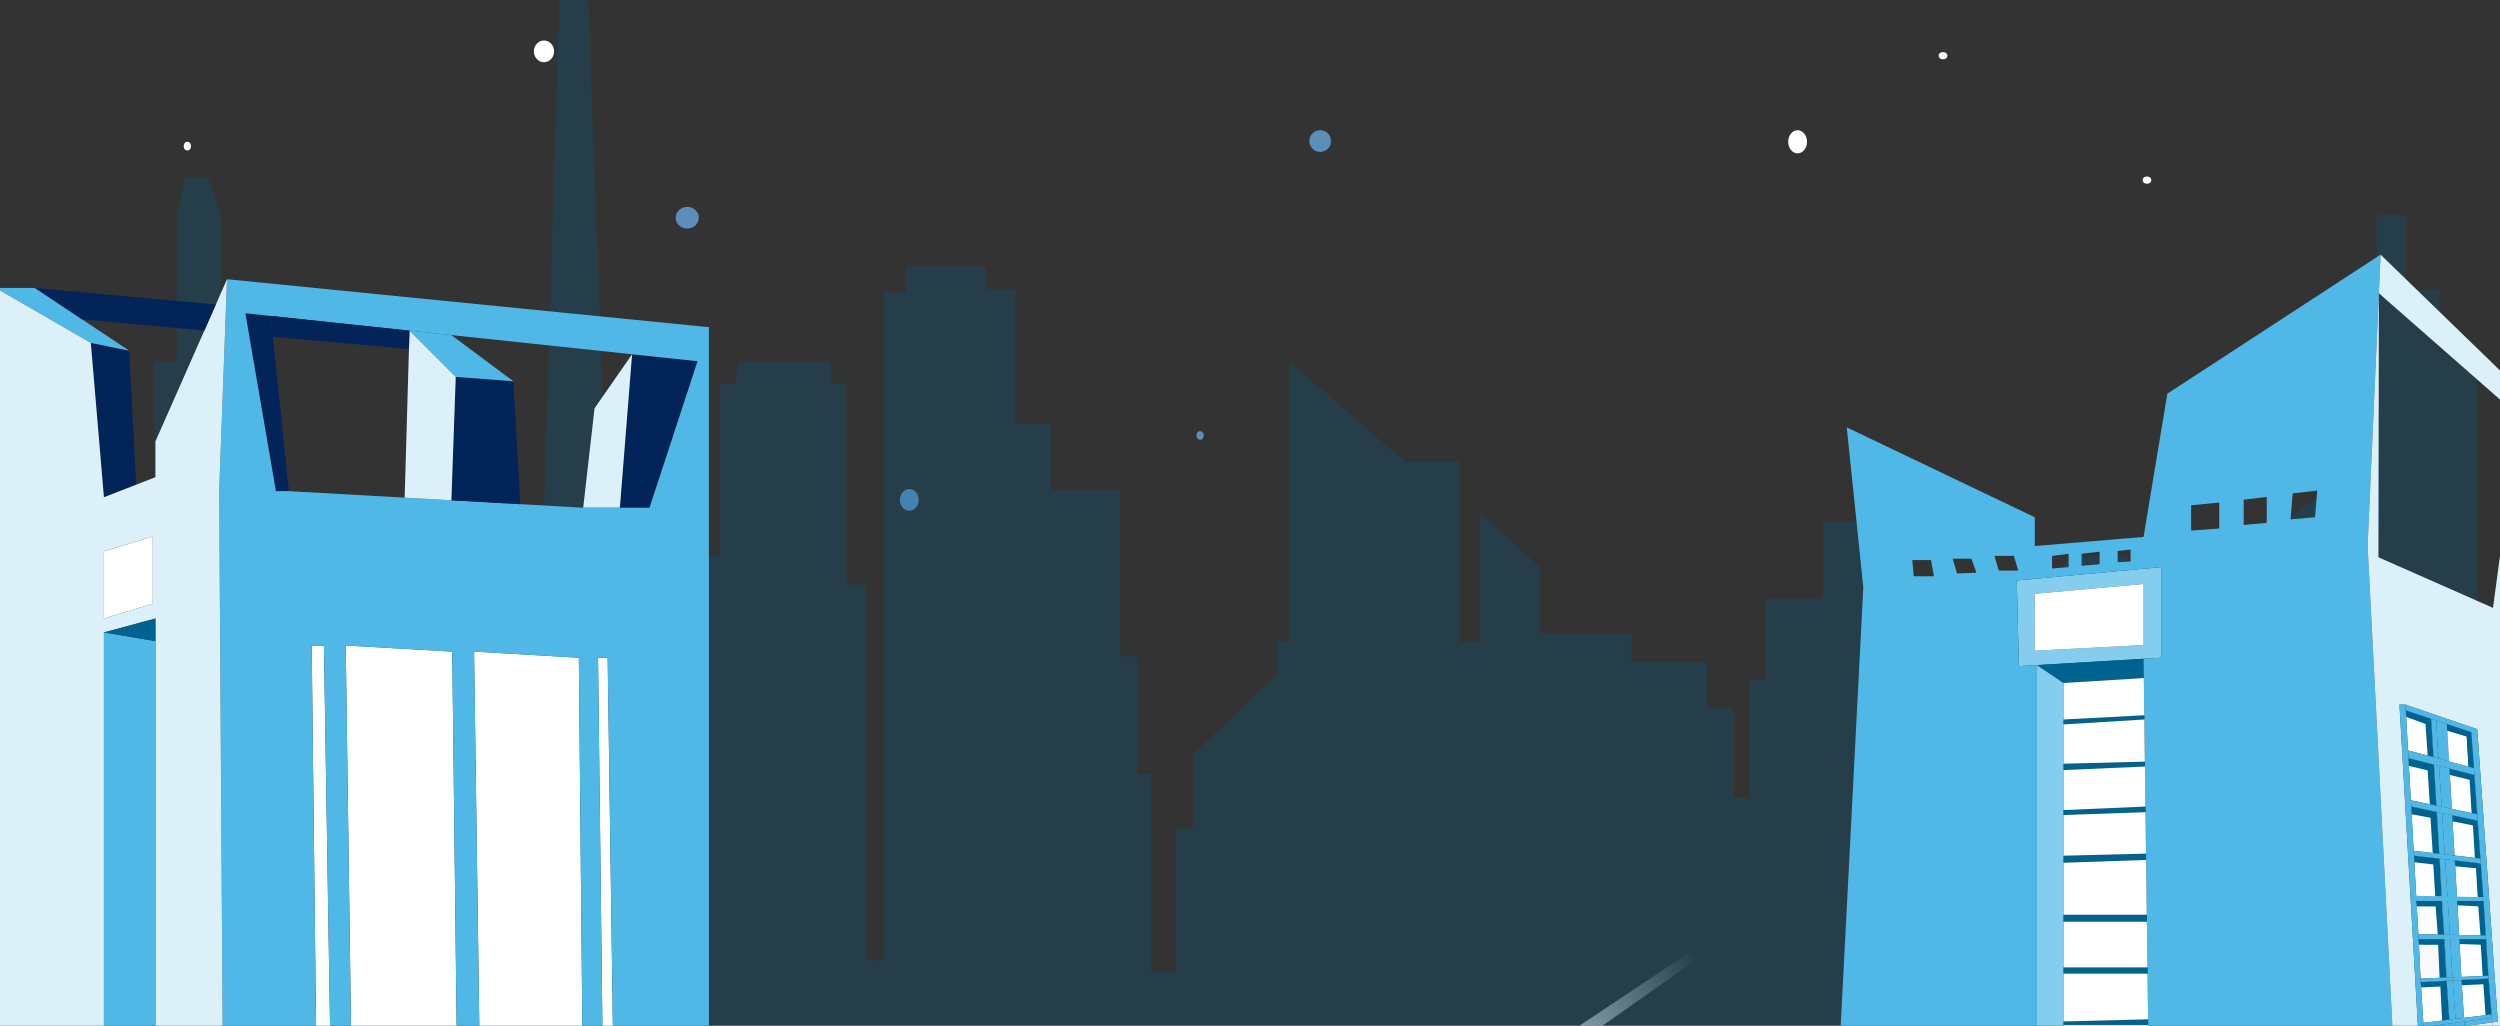 <svg width="1728" height="709" viewBox="0 0 1728 709" fill="none" xmlns="http://www.w3.org/2000/svg">
<rect x="0" y="0" width="1728" height="709" fill="#333333" stroke="none"/>
<path d="M1267.15 594.159C1268.43 596.665 1057.65 744.233 1055.14 745.509C1052.64 746.786 1049.57 745.79 1048.3 743.284C1047.02 740.779 1048.02 737.713 1050.52 736.436C1053.03 735.159 1265.87 591.654 1267.15 594.159Z" fill="url(#paint0_linear_636_27)"/>
<circle cx="912.5" cy="97.5" r="7.5" fill="#5B8FB9"/>
<ellipse cx="628.5" cy="345.5" rx="6.5" ry="7.5" fill="#5B8FB9"/>
<ellipse cx="829.5" cy="301" rx="2.5" ry="3" fill="#5B8FB9"/>
<ellipse cx="1343" cy="38.5" rx="3" ry="2.5" fill="white"/>
<ellipse cx="1484" cy="124.5" rx="3" ry="2.5" fill="white"/>
<path opacity="0.5" d="M16.004 404.222H-23.974L-24 1391H1712V243.722H1685.86V200.13H1662.8V148.611H1642.81V239.759H1633.58V429.982H1615.13V334.87L1516.72 402.241V465.648H1510.57V509.241H1470.59V384.407H1430.61L1404.47 426.019V457.722H1353.73V433.944H1335.28V410.167H1319.91V338.833H1292.23V360.63H1259.94V414.13H1219.96V469.611H1209.2V550.852H1198.43V489.426H1179.98V457.722H1127.7V437.907H1064.66V392.333L1023.14 354.685V443.852H1009.31V319.019H970.865L890.909 249.667V443.852H883.221V465.648L824.792 521.13V572.648H812.491V671.722H795.577V535H786.351V453.759H774.05V338.833H726.384V293.259H701.782V200.13H681.793V184.278H626.439V202.111H611.062V663.796H598.761V404.222H584.923V265.519H574.16V249.667H511.117L508.042 265.519H497.279V384.407H464.988V437.907H444.999V542.926H426.548L406.559 0H386.57L369.656 568.685H346.592V461.685H332.754V392.333H305.076V404.222H234.346V542.926H225.12V602.37H211.282V404.222H194.368V378.463H185.142V342.796H168.228V249.667H152.852V148.611L143.626 122.852H128.25L122.1 148.611V249.667H106.723V342.796H88.272V378.463H77.509V404.222H69.82V529.056H46.756V461.685H35.993V437.907H16.004V404.222Z" fill="#00638F" fill-opacity="0.5"/>
<path d="M436.898 244.863L482.155 249.664L448.967 350.935H428.45L436.898 244.863Z" fill="#032459"/>
<path d="M327.678 450.397L400.089 454.617L402.503 709H331.299L327.678 450.397Z" fill="white"/>
<path d="M238.974 446.178L312.592 450.397L315.61 709H242.595L238.974 446.178Z" fill="white"/>
<path d="M215.441 446.178H223.889L228.113 709H218.458L215.441 446.178Z" fill="white"/>
<path d="M420.002 454.617L423.623 709H416.382L413.365 454.617H420.002Z" fill="white"/>
<path d="M105.617 370.827V417.243L71.825 427.491V381.075L105.617 370.827Z" fill="white"/>
<path d="M190.7 339.481L169.58 216.509L187.08 218.365L188.588 232.785L199.752 339.481H190.7Z" fill="#032459"/>
<path d="M71.825 343.701L62.773 237.005L89.324 242.43L94.152 335.006L71.825 343.701Z" fill="#032459"/>
<path d="M62.773 237.005L-3 199.028H24.154L56.739 220.729L89.324 242.43L62.773 237.005Z" fill="#50B8E7"/>
<path fill-rule="evenodd" clip-rule="evenodd" d="M410.951 282.215L403.106 350.935H428.45L436.898 244.863L410.951 282.215Z" fill="#DCF0FA"/>
<path fill-rule="evenodd" clip-rule="evenodd" d="M151.477 339.481L156.908 193L490 226.154V709H423.623L420.002 454.617H413.365L416.382 709H402.503L400.089 454.617L327.678 450.397L331.299 709H315.61L312.592 450.397L238.974 446.178L242.595 709H228.113L223.889 446.178H215.441L218.458 709H153.891L151.477 339.481ZM169.58 216.509L190.7 339.481H199.752L279.706 343.984L311.989 345.803L359.66 348.488L403.106 350.935H428.45H448.967L482.155 249.664L436.898 244.863L311.989 231.614L283.024 228.542L187.08 218.365L169.58 216.509Z" fill="#50B8E7"/>
<path d="M354.832 263.528L359.66 348.488L311.989 345.803L315.006 260.514L354.832 263.528Z" fill="#032459"/>
<path d="M311.989 231.614L354.832 263.528L315.006 260.514L283.024 228.542L311.989 231.614Z" fill="#50B8E7"/>
<path d="M279.706 343.984L282.66 241.224L283.024 228.542L315.006 260.514L311.989 345.803L279.706 343.984Z" fill="#DCF0FA"/>
<path fill-rule="evenodd" clip-rule="evenodd" d="M-3 199.028L62.773 237.005L71.825 343.701L94.152 335.006L107.427 329.836V305.121L141.223 228.542L149.193 210.481L156.908 193L151.477 339.481L153.891 709H107.427V443.164V427.491L71.825 437.136V709H-3V199.028ZM105.617 417.243V370.827L71.825 381.075V427.491L105.617 417.243Z" fill="#DCF0FA"/>
<path d="M71.825 709V437.136L107.427 443.164V709H71.825Z" fill="#50B8E7"/>
<path d="M71.825 437.136L107.427 427.491V443.164L71.825 437.136Z" fill="#00638F"/>
<path d="M24.154 199.028L149.193 210.481L141.223 228.542L56.739 220.729L24.154 199.028Z" fill="#032459"/>
<path d="M187.08 218.365L283.024 228.542L282.66 241.224L188.588 232.785L187.08 218.365Z" fill="#032459"/>
<ellipse cx="376" cy="35.5" rx="7" ry="7.5" fill="white"/>
<ellipse cx="475" cy="150.5" rx="8" ry="7.5" fill="#5B8FB9"/>
<ellipse cx="129.5" cy="101" rx="2.5" ry="3" fill="white"/>
<ellipse cx="1242.5" cy="98" rx="6.5" ry="8" fill="white"/>
<path fill-rule="evenodd" clip-rule="evenodd" d="M1393.99 401.21L1395.48 460.424L1407.93 459.689L1481.63 455.335L1494.08 454.6V391.988L1393.99 401.21ZM1406.44 449.746V410.432L1481.63 403.637V445.863L1406.44 449.746Z" fill="#84CDEE"/>
<path d="M1406.44 410.432V449.746L1481.63 445.863V403.637L1406.44 410.432Z" fill="white"/>
<path d="M1407.93 459.689V773H1426.36V743.393V740.723V708.446V706.02V673.015V668.646V637.098V632.244V596.327V591.473V563.322V559.924V532.259V527.89V500.71V497.312V472.073L1407.93 459.689Z" fill="#84CDEE"/>
<path d="M1481.63 455.335L1407.93 459.689L1426.36 472.073L1481.8 468.676L1481.63 455.335Z" fill="#00638F"/>
<path d="M1662.89 491.002L1664.45 518.668L1682.03 523.354L1680.43 496.827L1662.89 491.002Z" fill="white"/>
<path d="M1682.34 528.504L1664.75 524.007L1666.38 553.129L1684.05 556.866L1682.34 528.504Z" fill="white"/>
<path d="M1712.27 562.837L1710.33 535.656L1693.08 531.248L1694.71 559.12L1712.27 562.837Z" fill="white"/>
<path d="M1684.31 561.233L1666.63 557.498L1668.35 588.076L1686.05 590.125L1684.31 561.233Z" fill="white"/>
<path d="M1714.46 593.415L1712.59 567.205L1694.96 563.482L1696.59 591.345L1714.46 593.415Z" fill="white"/>
<path d="M1686.26 593.522L1668.54 591.473L1671.59 645.676L1680.49 645.861L1689.4 646.047L1686.26 593.522Z" fill="white"/>
<path d="M1718.18 646.646L1716.35 620.11L1714.71 596.812L1696.79 594.74L1699.79 646.263L1718.18 646.646Z" fill="white"/>
<path d="M1689.58 649.073H1671.78L1673.1 676.412L1690.98 675.671L1690.07 656.87L1689.58 649.073Z" fill="#FAFAFA"/>
<path d="M1719.99 674.47L1718.35 649.073H1699.95L1701.27 675.245L1719.99 674.47Z" fill="white"/>
<path d="M1691.11 677.913L1673.24 678.838L1675.03 706.99L1692.96 704.776L1691.11 677.913Z" fill="white"/>
<path d="M1722.18 701.166L1720.13 676.412L1710.76 676.896L1701.39 677.381L1703.14 703.518L1722.18 701.166Z" fill="white"/>
<path d="M1675.03 706.99L1675.2 709.902L1693.12 707.504L1697.41 706.93L1703.3 706.142L1722.35 703.593L1722.18 701.166L1703.14 703.518L1697.24 704.247L1692.96 704.776L1675.03 706.99Z" fill="#50B8E7"/>
<path d="M1673.1 676.412L1673.24 678.838L1691.11 677.913L1695.26 677.699L1701.39 677.381L1710.76 676.896L1720.13 676.412L1719.99 674.47L1701.27 675.245L1695.12 675.5L1690.98 675.671L1673.1 676.412Z" fill="#50B8E7"/>
<path d="M1671.59 645.676L1671.78 649.073H1689.58H1693.59H1699.95H1718.35L1718.18 646.646L1699.79 646.263L1693.4 646.13L1689.4 646.047L1680.49 645.861L1671.59 645.676Z" fill="#50B8E7"/>
<path d="M1668.35 588.076L1668.54 591.473L1686.26 593.522L1690.06 593.962L1696.79 594.74L1714.71 596.812L1714.46 593.415L1696.59 591.345L1689.84 590.564L1686.05 590.125L1668.35 588.076Z" fill="#50B8E7"/>
<path d="M1666.38 553.129L1666.63 557.498L1684.31 561.233L1687.98 562.007L1694.96 563.482L1712.59 567.205L1712.27 562.837L1694.71 559.12L1687.69 557.637L1684.05 556.866L1666.38 553.129Z" fill="#50B8E7"/>
<path d="M1664.45 518.668L1664.75 524.007L1682.34 528.504L1685.85 529.402L1693.08 531.248L1710.33 535.656L1709.98 530.802L1706.23 529.804L1692.78 526.22L1685.52 524.285L1682.03 523.354L1664.45 518.668Z" fill="#50B8E7"/>
<path d="M1691.28 500.427L1683.81 497.947L1685.52 524.285L1692.78 526.22L1691.54 505L1691.28 500.427Z" fill="#50B8E7"/>
<path d="M1694.71 559.12L1693.08 531.248L1685.85 529.402L1686.77 543.519L1687.69 557.637L1694.71 559.12Z" fill="#50B8E7"/>
<path d="M1696.59 591.345L1694.96 563.482L1687.98 562.007L1689.84 590.564L1696.59 591.345Z" fill="#50B8E7"/>
<path d="M1699.79 646.263L1696.79 594.74L1690.06 593.962L1693.4 646.13L1699.79 646.263Z" fill="#50B8E7"/>
<path d="M1701.27 675.245L1699.95 649.073H1693.59L1695.12 675.5L1701.27 675.245Z" fill="#50B8E7"/>
<path d="M1703.14 703.518L1701.39 677.381L1695.26 677.699L1697.24 704.247L1703.14 703.518Z" fill="#50B8E7"/>
<path d="M1683.81 497.947L1680.43 496.827L1682.03 523.354L1685.52 524.285L1683.81 497.947Z" fill="#50B8E7"/>
<path d="M1682.34 528.504L1684.05 556.866L1687.69 557.637L1686.77 543.519L1685.85 529.402L1682.34 528.504Z" fill="#50B8E7"/>
<path d="M1684.31 561.233L1686.05 590.125L1689.84 590.564L1687.98 562.007L1684.31 561.233Z" fill="#50B8E7"/>
<path d="M1686.26 593.522L1689.4 646.047L1693.4 646.13L1690.06 593.962L1686.26 593.522Z" fill="#50B8E7"/>
<path d="M1689.58 649.073L1690.07 656.87L1690.98 675.671L1695.12 675.5L1693.59 649.073H1689.58Z" fill="#50B8E7"/>
<path d="M1691.11 677.913L1692.96 704.776L1697.24 704.247L1695.26 677.699L1691.11 677.913Z" fill="#50B8E7"/>
<path fill-rule="evenodd" clip-rule="evenodd" d="M1276.47 295.4L1406.44 357.527V377.427L1481.63 371.117L1498.07 272.102L1645.46 176L1644.28 202.695L1636.5 377.427L1656.92 773H1485.62L1485.24 743.393L1485.21 740.723L1484.81 708.446L1484.76 704.563L1484.36 673.015L1484.31 668.646L1483.91 637.098L1483.85 632.244L1483.38 594.385L1483.32 590.017L1482.96 561.381L1482.91 557.498L1482.57 529.832L1482.52 526.434L1482.16 497.312L1482.12 494.4L1481.8 468.676L1481.63 455.335L1494.08 454.6V391.988L1393.99 401.21L1395.48 460.424L1407.93 459.689V773H1269L1287.92 406.063L1276.47 295.4ZM1322.78 398.298L1321.78 387.134H1334.73L1336.72 398.298H1322.78ZM1349.67 386.163L1352.66 396.356L1366.1 395.871L1362.62 386.163H1349.67ZM1381.54 394.415L1378.55 384.222H1392L1394.99 394.415H1381.54ZM1418.39 384.222V392.959L1429.84 391.988V382.766L1418.39 384.222ZM1438.81 391.017V382.766L1451.26 381.31V390.046L1438.81 391.017ZM1463.71 380.824V388.59L1472.67 388.105V379.854L1463.71 380.824ZM1514.5 366.749V349.276L1533.92 347.334V365.293L1514.5 366.749ZM1550.85 345.393V362.866L1566.78 361.41V343.451L1550.85 345.393ZM1583.22 358.983L1584.71 341.024L1601.64 339.083L1600.15 357.527L1583.22 358.983Z" fill="#50B8E7"/>
<path fill-rule="evenodd" clip-rule="evenodd" d="M1426.36 743.393H1485.24L1485.21 740.723H1426.36V743.393ZM1484.76 704.563L1484.81 708.446H1426.36V706.02L1484.76 704.563ZM1484.36 673.015L1484.31 668.646H1426.36V673.015H1484.36ZM1483.85 632.244L1483.91 637.098H1426.36V632.244H1483.85ZM1483.38 594.385L1483.32 590.017L1426.36 591.473V596.327L1483.38 594.385ZM1482.91 557.498L1482.96 561.381L1426.36 563.322V559.924L1482.91 557.498ZM1482.57 529.832L1482.52 526.434L1426.36 527.89V532.259L1482.57 529.832ZM1482.12 494.4L1482.16 497.312L1426.36 500.71V497.312L1482.12 494.4Z" fill="#00638F"/>
<path d="M1484.81 708.446H1426.36V740.723H1485.21L1484.81 708.446Z" fill="white"/>
<path d="M1426.36 773H1485.62L1485.24 743.393H1426.36V773Z" fill="white"/>
<path d="M1484.36 673.015H1426.36V706.02L1484.76 704.563L1484.36 673.015Z" fill="white"/>
<path d="M1483.91 637.098H1426.36V668.646H1484.31L1483.91 637.098Z" fill="white"/>
<path d="M1483.38 594.385L1426.36 596.327V632.244H1483.85L1483.38 594.385Z" fill="white"/>
<path d="M1482.96 561.381L1426.36 563.322V591.473L1483.32 590.017L1482.96 561.381Z" fill="white"/>
<path d="M1482.57 529.832L1426.36 532.259V559.924L1482.91 557.498L1482.57 529.832Z" fill="white"/>
<path d="M1482.16 497.312L1426.36 500.71V527.89L1482.52 526.434L1482.16 497.312Z" fill="white"/>
<path d="M1481.8 468.676L1426.36 472.073V497.312L1482.12 494.4L1481.8 468.676Z" fill="white"/>
<path fill-rule="evenodd" clip-rule="evenodd" d="M1706.23 529.804L1705 509L1691.54 505L1692.78 526.22L1706.23 529.804Z" fill="white"/>
<path d="M1709.98 530.802L1708.21 506.049L1691.28 500.427L1691.54 505L1705 509L1706.23 529.804L1709.98 530.802Z" fill="#00638F"/>
<path fill-rule="evenodd" clip-rule="evenodd" d="M1636.5 377.427L1656.92 773L1678.33 765.67L1675.37 712.983L1671.5 713.5L1658.5 487H1662.5L1712.27 504L1726.5 706.142L1722.57 706.668L1725.64 749.475L1759 738.054L1739.58 436.156L1748.54 275.985L1645.46 176L1644.28 202.695L1636.5 377.427ZM1644.28 202.695L1741.07 287.634L1723.15 420.139L1643.97 385.193L1644.28 202.695Z" fill="#DCF0FA"/>
<path fill-rule="evenodd" clip-rule="evenodd" d="M1722.57 706.668L1725.64 749.475L1706.22 756.123L1703.48 709.223L1722.57 706.668Z" fill="#DCF0FA"/>
<path fill-rule="evenodd" clip-rule="evenodd" d="M1706.22 756.123L1700.74 757.999L1697.61 710.007L1703.48 709.223L1706.22 756.123Z" fill="#00638F"/>
<path fill-rule="evenodd" clip-rule="evenodd" d="M1700.74 757.999L1696.26 759.533L1693.31 710.583L1697.61 710.007L1700.74 757.999Z" fill="#00638F"/>
<path fill-rule="evenodd" clip-rule="evenodd" d="M1693.31 710.583L1675.37 712.983L1678.33 765.67L1696.26 759.533L1693.31 710.583Z" fill="#DCF0FA"/>
<path d="M1664.45 518.668L1662.89 491.002L1662.5 487H1658.5L1671.5 713.5L1675.37 712.983L1675.2 709.902L1675.03 706.99L1673.24 678.838L1673.1 676.412L1671.78 649.073L1671.59 645.676L1668.54 591.473L1668.35 588.076L1666.63 557.498L1666.38 553.129L1664.75 524.007L1664.45 518.668Z" fill="#50B8E7"/>
<path d="M1708.21 506.049L1709.98 530.802L1710.33 535.656L1712.27 562.837L1712.59 567.205L1714.46 593.415L1714.71 596.812L1716.35 620.11L1718.18 646.646L1718.35 649.073L1719.99 674.47L1720.13 676.412L1722.18 701.166L1722.35 703.593L1722.57 706.668L1726.5 706.142L1712.27 504L1662.5 487L1662.89 491.002L1680.43 496.827L1683.81 497.947L1691.28 500.427L1708.21 506.049Z" fill="#50B8E7"/>
<path d="M1722.35 703.593L1703.3 706.142L1703.48 709.223L1722.57 706.668L1722.35 703.593Z" fill="#50B8E7"/>
<path d="M1703.3 706.142L1697.41 706.93L1697.61 710.007L1703.48 709.223L1703.3 706.142Z" fill="#50B8E7"/>
<path d="M1693.12 707.504L1675.2 709.902L1675.37 712.983L1693.31 710.583L1693.12 707.504Z" fill="#50B8E7"/>
<path d="M1712.27 562.837L1710.33 535.656L1693.08 531.248L1693.33 535.656L1707 539L1708.35 562.007L1712.27 562.837Z" fill="#00638F"/>
<path d="M1714.46 593.415L1712.59 567.205L1694.96 563.482L1695.21 567.692L1709.26 570.549L1710.66 592.974L1714.46 593.415Z" fill="#00638F"/>
<path d="M1669.87 619.169L1670.06 622.567H1687.86H1691.87H1698.23H1716.63L1716.45 620.14L1698.06 619.757L1691.68 619.624L1687.68 619.541L1678.77 619.355L1669.87 619.169Z" fill="#50B8E7"/>
<path d="M1697.41 706.93L1693.12 707.504L1693.31 710.583L1697.61 710.007L1697.41 706.93Z" fill="#50B8E7"/>
<path d="M1716.45 620.14L1714.71 596.812L1696.79 594.74L1697.02 598.774L1711.38 600.156L1712.59 620.06L1716.45 620.14Z" fill="#00638F"/>
<path d="M1718.18 646.646L1716.63 622.567H1698.23L1698.59 625.768L1713 626.5L1714.5 646.57L1718.18 646.646Z" fill="#00638F"/>
<path d="M1719.99 674.47L1718.35 649.073H1699.95L1700.12 652.5L1714.72 653.006L1716 674.635L1719.99 674.47Z" fill="#00638F"/>
<path d="M1722.18 701.166L1720.13 676.412L1701.39 677.381L1701.64 681L1716.5 680.345L1718 701.682L1722.18 701.166Z" fill="#00638F"/>
<path d="M1682.03 523.354L1680.43 496.827L1662.89 491.002L1663.15 495.5L1676.5 500.427L1678 522.28L1682.03 523.354Z" fill="#00638F"/>
<path d="M1684.05 556.866L1682.34 528.504L1664.75 524.007L1665.05 529.402L1678 532.5L1679.5 555.904L1684.05 556.866Z" fill="#00638F"/>
<path d="M1686.05 590.125L1684.31 561.233L1666.63 557.498L1666.93 562.837L1679.97 565.229L1681.47 589.595L1686.05 590.125Z" fill="#00638F"/>
<path d="M1687.68 619.541L1686.26 593.522L1668.54 591.473L1668.79 596L1681.92 597.518L1683.22 619.448L1687.68 619.541Z" fill="#00638F"/>
<path d="M1689.4 646.047L1687.86 622.567H1670.06L1670.51 626.5L1683.52 626.563L1684.95 645.954L1689.4 646.047Z" fill="#00638F"/>
<path d="M1690.98 675.671L1689.58 649.073H1671.78L1671.97 653.006L1685.24 653.069L1686.26 675.867L1690.98 675.671Z" fill="#00638F"/>
<path d="M1692.96 704.776L1691.11 677.913L1673.24 678.838L1673.47 682.5L1686.77 681.909L1688 705.388L1692.96 704.776Z" fill="#00638F"/>
<defs>
<linearGradient id="paint0_linear_636_27" x1="1036.24" y1="740.838" x2="1165.46" y2="650.89" gradientUnits="userSpaceOnUse">
<stop stop-color="white"/>
<stop offset="1" stop-color="white" stop-opacity="0"/>
</linearGradient>
</defs>
</svg>

